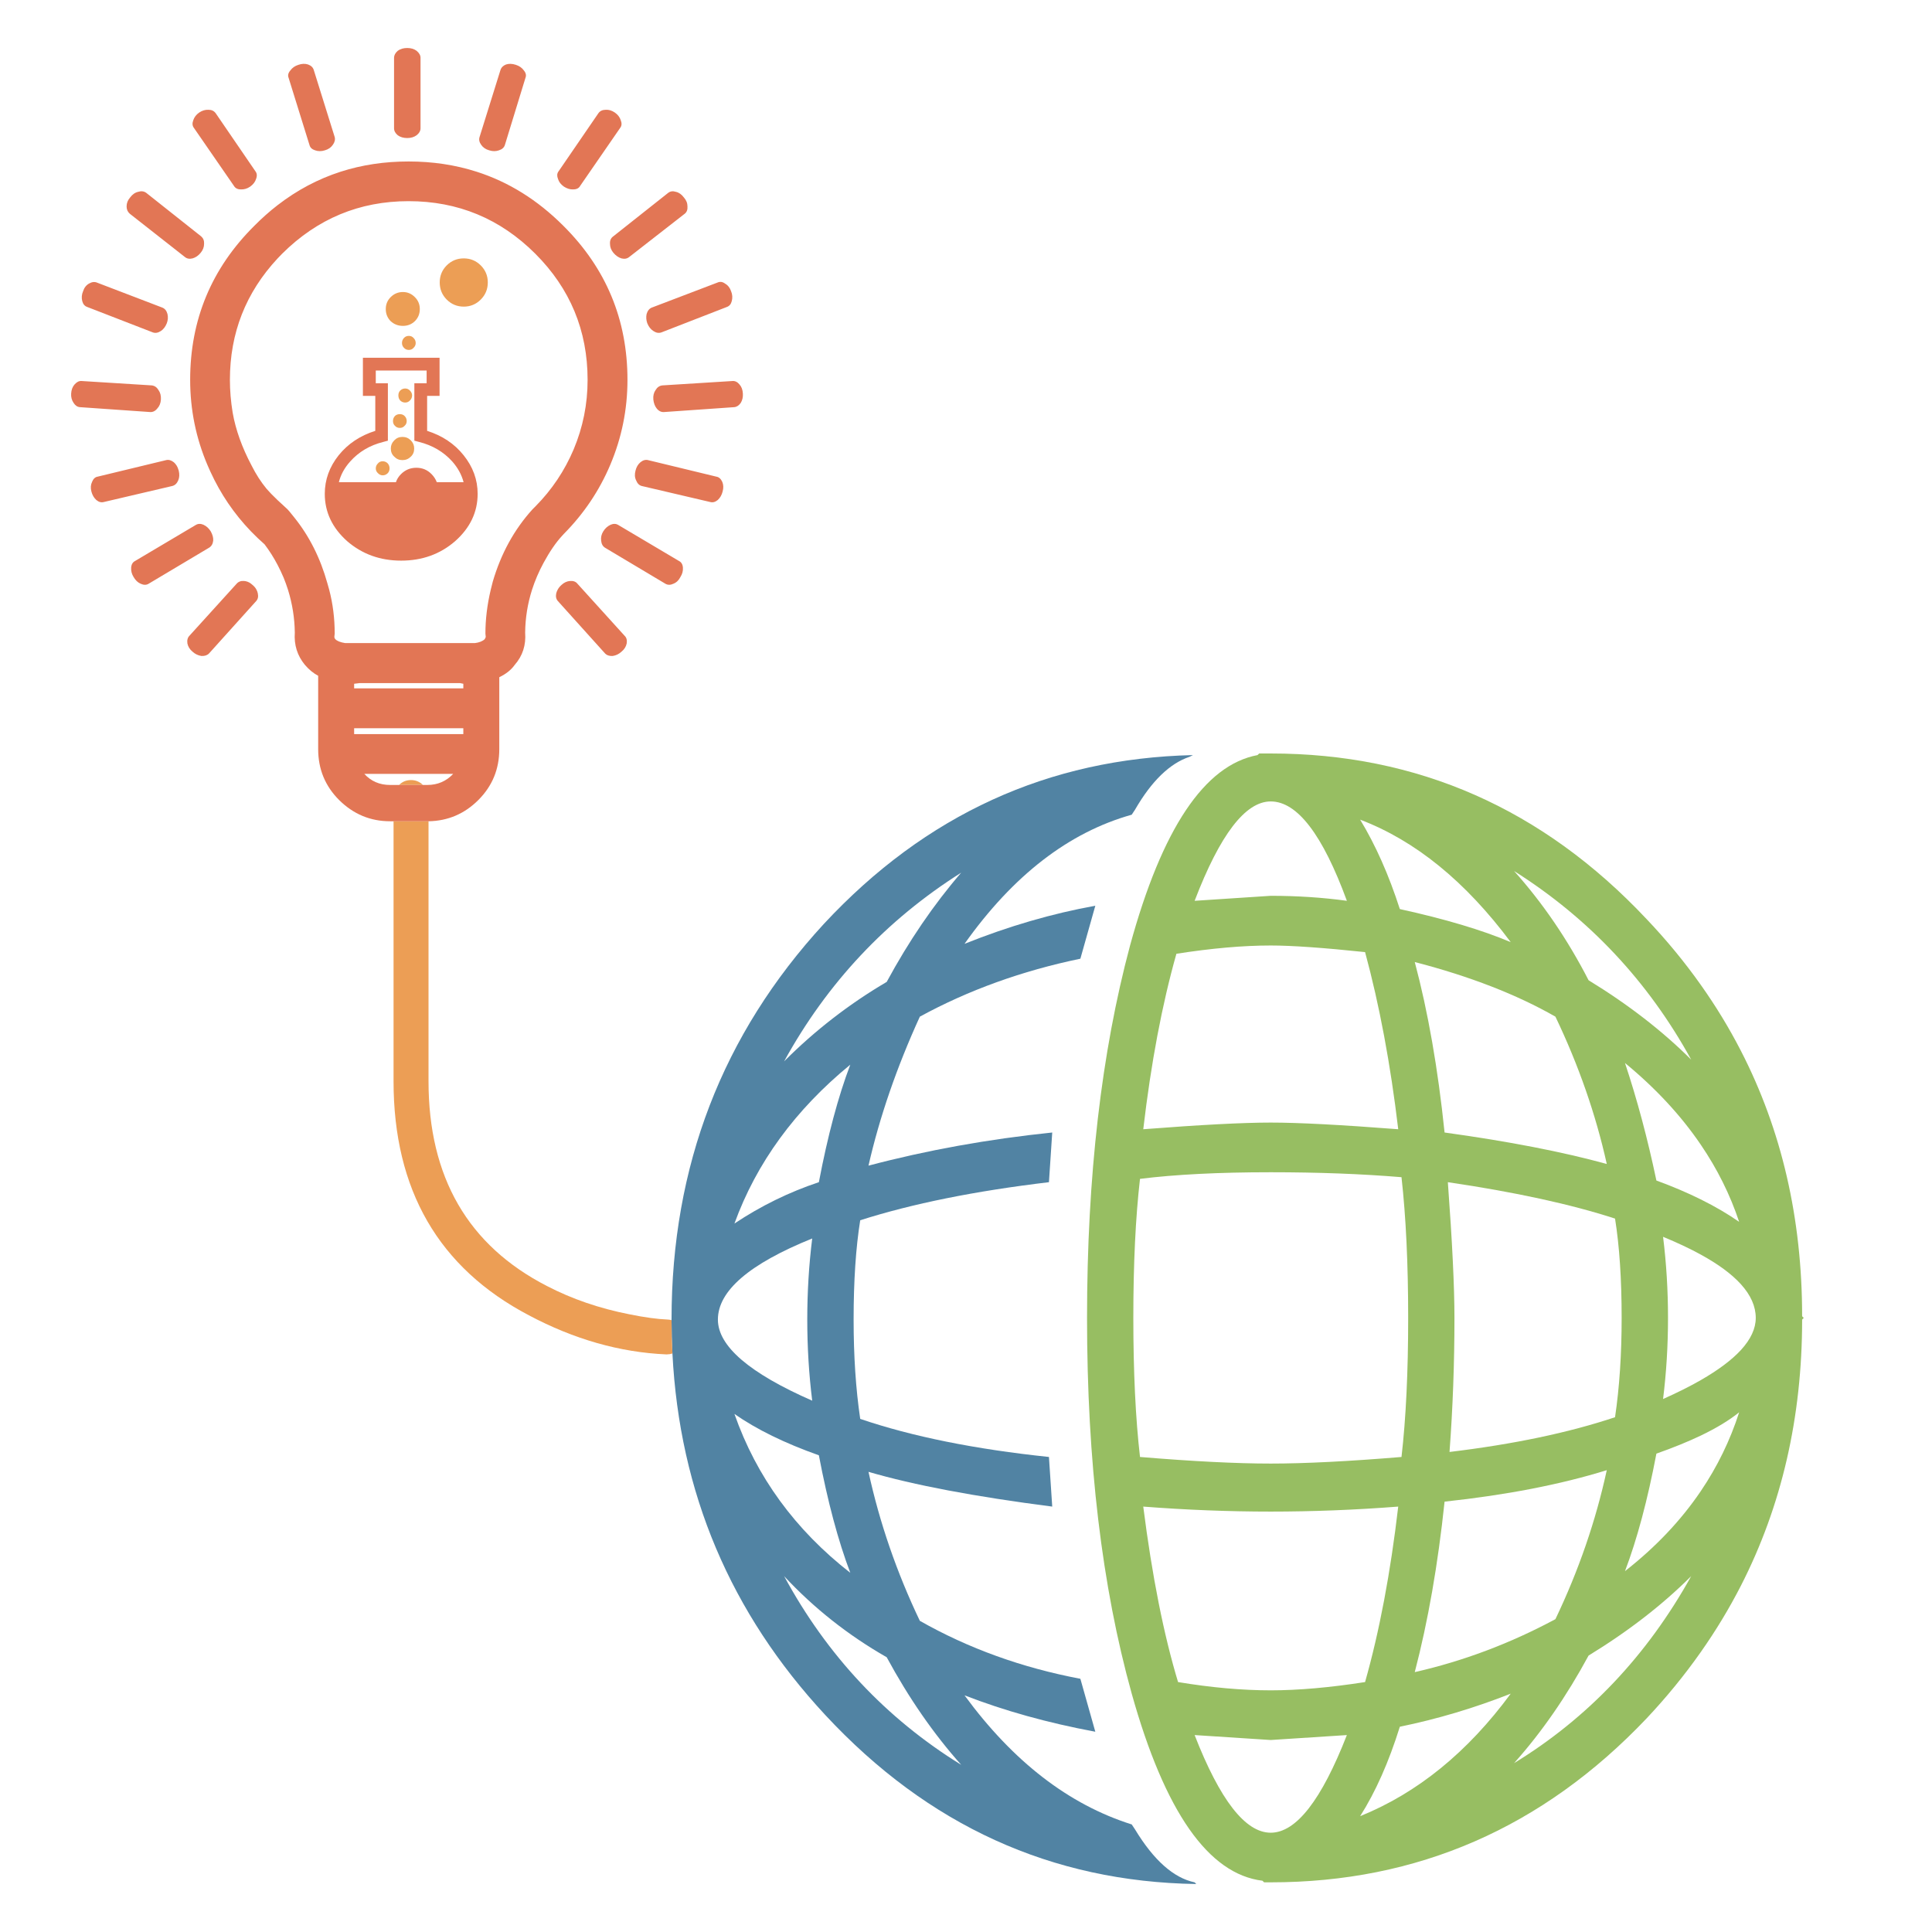 <?xml version="1.0" encoding="utf-8"?>
<!-- Generator: Adobe Illustrator 16.0.0, SVG Export Plug-In . SVG Version: 6.00 Build 0)  -->
<!DOCTYPE svg PUBLIC "-//W3C//DTD SVG 1.1//EN" "http://www.w3.org/Graphics/SVG/1.1/DTD/svg11.dtd">
<svg version="1.1" id="Layer_1" xmlns="http://www.w3.org/2000/svg" xmlns:xlink="http://www.w3.org/1999/xlink" x="0px" y="0px"
	 width="300px" height="300px" viewBox="0 0 300 300" enable-background="new 0 0 300 300" xml:space="preserve">
<g>
	<path fill-rule="evenodd" clip-rule="evenodd" fill="#5183A3" d="M104.415,210.169c-0.092-1.712-0.138-3.438-0.138-5.18
		c0-0.029,0-0.058,0-0.086c0-23.819,7.88-44.296,23.643-61.432c15.769-16.963,34.875-25.704,57.32-26.221l-0.516,0.259
		c-3.082,1.028-5.908,3.769-8.482,8.223l-0.509,0.775c-9.77,2.741-18.423,9.425-25.962,20.05c6.855-2.742,13.625-4.712,20.309-5.913
		l-2.32,8.223c-9.078,1.884-17.388,4.884-24.928,8.999c-3.598,7.884-6.254,15.596-7.973,23.135
		c9.085-2.402,18.596-4.118,28.531-5.146l-0.51,7.714c-11.48,1.368-21.25,3.339-29.306,5.913c-0.684,4.281-1.025,9.422-1.025,15.421
		c0,5.653,0.341,10.794,1.025,15.421c8.056,2.74,17.825,4.711,29.306,5.913l0.51,7.705c-11.992-1.54-21.504-3.339-28.531-5.396
		c1.718,7.885,4.375,15.597,7.973,23.136c7.54,4.281,15.85,7.28,24.928,8.999l2.32,8.222c-7.373-1.372-14.143-3.258-20.309-5.653
		c7.54,10.281,16.193,16.963,25.962,20.048l0.509,0.768c2.914,4.8,5.999,7.54,9.258,8.224l0.257,0.259
		c-22.45-0.34-41.644-9.076-57.578-26.212C113.434,250.475,105.512,231.753,104.415,210.169z M137.686,257.336
		c-5.993-3.425-11.303-7.622-15.929-12.594c6.684,12.338,15.849,22.104,27.496,29.298
		C144.973,269.242,141.117,263.674,137.686,257.336z M127.154,183.569c1.367-7.199,2.993-13.282,4.878-18.247
		c-8.567,7.022-14.564,15.245-17.989,24.668C118.157,187.25,122.528,185.109,127.154,183.569z M137.686,152.471
		c3.431-6.344,7.287-12,11.567-16.964c-11.647,7.367-20.813,17.133-27.496,29.298C126.55,160.006,131.859,155.896,137.686,152.471z
		 M127.154,225.978c-5.315-1.885-9.686-4.025-13.111-6.421c3.425,9.763,9.422,17.986,17.989,24.669
		C130.147,239.255,128.521,233.173,127.154,225.978z M126.119,192.309c-9.763,3.943-14.644,8.142-14.644,12.595
		c0,4.114,4.881,8.313,14.644,12.593c-0.511-4.114-0.767-8.312-0.767-12.593C125.352,200.616,125.608,196.418,126.119,192.309z"/>
	<path fill-rule="evenodd" clip-rule="evenodd" fill="#97BE62" d="M197.316,292.288h-1.025l-0.258-0.25
		c-8.396-1.027-15.162-10.712-20.3-29.048c-4.627-16.618-6.938-36.066-6.938-58.346c0-21.934,2.228-41.211,6.68-57.829
		c4.971-18.164,11.567-28.019,19.789-29.565l0.261-0.25h1.792c22.79,0,42.241,8.568,58.354,25.704
		c3.11,3.27,5.916,6.678,8.423,10.222c2.332,3.289,4.404,6.692,6.216,10.215c6.35,12.326,9.523,26.074,9.523,41.245l0.25,0.259
		l-0.25,0.259c0,15.17-3.174,28.955-9.523,41.356c-1.812,3.533-3.884,6.958-6.216,10.274c-2.507,3.568-5.313,7.006-8.423,10.31
		C239.558,283.807,220.106,292.288,197.316,292.288z M272.633,204.645c0-1.793-0.773-3.542-2.324-5.25
		c-1.42-1.563-3.492-3.091-6.216-4.586c-1.695-0.93-3.646-1.849-5.852-2.757c0.511,4.113,0.767,8.312,0.767,12.593
		c0,4.287-0.256,8.485-0.767,12.593c2.205-0.982,4.156-1.959,5.852-2.931c2.724-1.568,4.796-3.12,6.216-4.654
		C271.859,207.969,272.633,206.299,272.633,204.645z M224.313,175.855c9.935,1.373,18.33,3.002,25.187,4.887
		c-1.713-7.711-4.369-15.337-7.975-22.876c-5.993-3.431-13.273-6.259-21.841-8.482C221.742,157.096,223.284,165.92,224.313,175.855z
		 M224.313,233.175c-1.029,9.769-2.571,18.594-4.629,26.471c7.539-1.712,14.819-4.453,21.841-8.223
		c3.605-7.54,6.262-15.251,7.975-23.135C242.301,230.519,233.904,232.146,224.313,233.175z M197.316,262.474
		c4.286,0,9.171-0.429,14.652-1.284c2.231-7.878,3.946-16.961,5.148-27.247c-6.684,0.518-13.283,0.775-19.801,0.775
		c-6.511,0-13.107-0.258-19.791-0.775c1.375,10.798,3.175,19.879,5.404,27.247C188.067,262.045,192.863,262.474,197.316,262.474z
		 M197.316,227.262c5.316,0,12.084-0.342,20.308-1.024c0.691-6,1.036-13.197,1.036-21.593s-0.345-15.679-1.036-21.851
		c-6.165-0.512-12.936-0.768-20.308-0.768c-8.051,0-14.816,0.342-20.297,1.026c-0.692,5.999-1.037,13.196-1.037,21.592
		s0.345,15.593,1.037,21.593C185.24,226.92,192.008,227.262,197.316,227.262z M197.316,174.313c4.286,0,10.886,0.344,19.801,1.034
		c-1.202-10.114-2.917-19.282-5.148-27.505c-6.51-0.684-11.395-1.026-14.652-1.026c-4.281,0-9.162,0.429-14.646,1.285
		c-2.228,7.877-3.943,16.96-5.146,27.247C186.439,174.656,193.035,174.313,197.316,174.313z M224.822,183.569
		c0.684,9.252,1.024,16.277,1.024,21.075c0,7.027-0.254,13.967-0.766,20.816c9.941-1.195,18.509-2.993,25.703-5.396
		c0.684-4.627,1.025-9.766,1.025-15.421c0-6-0.342-11.14-1.025-15.421C243.929,186.995,235.273,185.109,224.822,183.569z
		 M235.105,273.782c11.479-7.022,20.648-16.702,27.504-29.04c-4.458,4.454-9.771,8.565-15.936,12.335
		C243.242,263.421,239.387,268.989,235.105,273.782z M197.316,284.583c3.941,0,7.884-5.056,11.825-15.162
		c-7.711,0.512-11.653,0.767-11.825,0.767l-11.816-0.767C189.441,279.527,193.38,284.583,197.316,284.583z M217.366,268.127
		c-1.713,5.488-3.767,10.117-6.163,13.887c8.906-3.603,16.701-9.944,23.383-19.023C228.933,265.22,223.192,266.932,217.366,268.127z
		 M257.205,225.719c-1.367,7.201-2.994,13.283-4.878,18.248c4.763-3.73,8.686-7.869,11.766-12.421
		c2.574-3.798,4.562-7.882,5.964-12.248c-1.518,1.23-3.504,2.437-5.964,3.62C262.104,223.866,259.808,224.8,257.205,225.719z
		 M264.093,177.743c-3.08-4.534-7.003-8.761-11.766-12.681c1.884,5.655,3.511,11.738,4.878,18.248
		c2.5,0.914,4.795,1.892,6.888,2.931c2.217,1.098,4.205,2.262,5.964,3.491C268.654,185.52,266.667,181.524,264.093,177.743z
		 M246.674,152.212c6.165,3.769,11.478,7.881,15.936,12.335c-6.684-12.166-15.851-21.932-27.504-29.299
		C239.558,140.219,243.414,145.874,246.674,152.212z M209.142,139.877c-3.77-10.286-7.711-15.43-11.825-15.43
		c-3.937,0-7.875,5.144-11.816,15.43l11.816-0.776C201.431,139.101,205.372,139.36,209.142,139.877z M234.586,146.298
		c-7.021-9.424-14.816-15.765-23.383-19.023c2.396,3.943,4.45,8.571,6.163,13.886C224.394,142.701,230.135,144.414,234.586,146.298z
		"/>
	<path fill-rule="evenodd" clip-rule="evenodd" fill="#EC9E55" d="M104.277,204.989c0,1.741,0.045,3.468,0.138,5.18
		c-0.277,0.093-0.563,0.139-0.862,0.139h-0.129c-7.188-0.322-14.288-2.345-21.299-6.069c-14.01-7.359-21.015-19.477-21.015-36.348
		v-40.366h5.25c0.069,0,0.129,0,0.181,0v40.366c0,14.906,6.135,25.508,18.403,31.806c3.878,2.013,8.145,3.475,12.799,4.388
		c2.35,0.477,4.321,0.747,5.914,0.811C103.875,204.905,104.082,204.938,104.277,204.989z M59.421,73.808
		c-0.271,0-0.514-0.109-0.732-0.328c-0.225-0.207-0.337-0.454-0.337-0.741c0-0.305,0.113-0.566,0.337-0.784
		c0.183-0.219,0.428-0.328,0.732-0.328c0.304,0,0.565,0.109,0.784,0.328c0.19,0.218,0.286,0.479,0.286,0.784
		c0,0.288-0.096,0.535-0.286,0.741C59.986,73.698,59.725,73.808,59.421,73.808z M62.825,64.593c0.218,0.219,0.328,0.48,0.328,0.785
		c0,0.304-0.11,0.551-0.328,0.741c-0.189,0.219-0.437,0.328-0.741,0.328c-0.306,0-0.558-0.109-0.758-0.328
		c-0.202-0.189-0.303-0.437-0.303-0.741c0-0.305,0.101-0.566,0.303-0.785c0.2-0.189,0.453-0.285,0.758-0.285
		C62.388,64.309,62.636,64.404,62.825,64.593z M65.679,121.888h-3.707c0.489-0.506,1.105-0.759,1.854-0.759
		C64.538,121.129,65.156,121.382,65.679,121.888z M62.722,54.008c-0.201-0.207-0.302-0.454-0.302-0.741
		c0-0.305,0.101-0.565,0.302-0.784c0.201-0.218,0.455-0.327,0.759-0.327c0.304,0,0.551,0.109,0.741,0.327
		c0.218,0.219,0.328,0.479,0.328,0.784c0,0.287-0.109,0.534-0.328,0.741c-0.189,0.218-0.437,0.328-0.741,0.328
		C63.176,54.336,62.923,54.227,62.722,54.008z M63.661,60.654c0.218,0.224,0.328,0.471,0.328,0.741c0,0.304-0.109,0.566-0.328,0.785
		c-0.2,0.218-0.448,0.327-0.741,0.327c-0.305,0-0.566-0.109-0.785-0.327c-0.184-0.218-0.275-0.48-0.275-0.785
		c0-0.305,0.092-0.552,0.275-0.741c0.219-0.219,0.48-0.328,0.785-0.328C63.213,60.327,63.461,60.436,63.661,60.654z M74.651,46.518
		c-0.73,0.73-1.609,1.095-2.638,1.095c-1.034,0-1.917-0.365-2.646-1.095c-0.725-0.729-1.087-1.617-1.087-2.663
		c0-1.035,0.362-1.917,1.087-2.646c0.729-0.725,1.612-1.087,2.646-1.087c1.028,0,1.908,0.362,2.638,1.087
		c0.729,0.729,1.095,1.611,1.095,2.646C75.746,44.9,75.381,45.788,74.651,46.518z M65.187,47.992c0,0.741-0.255,1.367-0.767,1.879
		c-0.507,0.488-1.124,0.732-1.854,0.732c-0.741,0-1.376-0.244-1.905-0.732c-0.505-0.512-0.758-1.139-0.758-1.879
		c0-0.73,0.252-1.347,0.758-1.854c0.528-0.528,1.164-0.793,1.905-0.793c0.713,0,1.33,0.265,1.854,0.793
		C64.932,46.645,65.187,47.262,65.187,47.992z M62.489,67.843c0.512,0,0.945,0.178,1.301,0.534c0.351,0.351,0.526,0.773,0.526,1.267
		c0,0.523-0.175,0.946-0.526,1.268c-0.356,0.356-0.79,0.534-1.301,0.534c-0.506,0-0.928-0.178-1.267-0.534
		c-0.356-0.322-0.536-0.744-0.536-1.268c0-0.493,0.179-0.916,0.536-1.267C61.562,68.021,61.983,67.843,62.489,67.843z"/>
	<path fill-rule="evenodd" clip-rule="evenodd" fill="#E27655" d="M66.541,127.525c-0.052,0-0.112,0-0.181,0h-5.25h-0.534
		c-3.063,0-5.704-1.1-7.921-3.301c-2.166-2.167-3.25-4.798-3.25-7.896v-11.395c-0.741-0.391-1.425-0.951-2.051-1.681
		c-1.189-1.437-1.715-3.111-1.577-5.024c-0.029-2.253-0.382-4.471-1.061-6.655c-0.195-0.615-0.417-1.229-0.664-1.845
		c-0.298-0.701-0.614-1.37-0.948-2.008c-0.609-1.161-1.285-2.227-2.025-3.198c-0.742-0.649-1.449-1.325-2.121-2.025
		c-2.615-2.718-4.708-5.801-6.284-9.25c-0.155-0.333-0.304-0.669-0.448-1.008c-1.799-4.212-2.698-8.631-2.698-13.257
		c0-9.355,3.327-17.334,9.981-23.937c1.155-1.166,2.353-2.229,3.595-3.189c3.017-2.333,6.284-4.065,9.8-5.197
		c3.292-1.057,6.807-1.586,10.542-1.586c3.729,0,7.247,0.529,10.55,1.586c4.977,1.591,9.464,4.387,13.463,8.387
		c6.648,6.603,9.973,14.582,9.973,23.937c0,4.586-0.888,8.979-2.665,13.18c-1.695,4.01-4.096,7.587-7.205,10.73l-0.285,0.31
		c-0.965,1.046-1.922,2.443-2.87,4.189c-0.742,1.374-1.34,2.768-1.793,4.181c-0.689,2.166-1.045,4.384-1.069,6.655
		c0.149,1.948-0.393,3.623-1.629,5.024c-0.54,0.765-1.336,1.4-2.388,1.905v11.171c0,3.098-1.082,5.729-3.249,7.896
		C72.132,126.373,69.552,127.473,66.541,127.525z M61.972,121.888h3.707h0.681c1.591,0,2.93-0.575,4.016-1.724H56.567
		c1.046,1.149,2.382,1.724,4.008,1.724H61.972z M30.925,17.479c0.477-0.322,0.968-0.465,1.474-0.431
		c0.471,0,0.836,0.179,1.095,0.535l6.163,9.007c0.253,0.322,0.288,0.721,0.104,1.198c-0.139,0.454-0.442,0.85-0.914,1.189
		c-0.47,0.322-0.962,0.466-1.474,0.431c-0.487,0-0.841-0.187-1.059-0.56l-6.199-8.982c-0.252-0.322-0.287-0.721-0.103-1.198
		C30.166,18.197,30.47,17.801,30.925,17.479z M31.251,36.717c0.322,0.288,0.469,0.67,0.439,1.146c0,0.505-0.177,0.971-0.534,1.396
		c-0.356,0.437-0.772,0.724-1.25,0.862c-0.471,0.121-0.868,0.052-1.189-0.207l-8.559-6.723c-0.334-0.288-0.5-0.667-0.5-1.139
		c0-0.511,0.184-0.977,0.551-1.396c0.356-0.477,0.773-0.767,1.25-0.871c0.472-0.149,0.886-0.098,1.242,0.155L31.251,36.717z
		 M30.39,81.522c0.357-0.218,0.755-0.233,1.198-0.043c0.471,0.219,0.851,0.563,1.138,1.035c0.287,0.512,0.414,0.995,0.379,1.448
		c-0.063,0.512-0.282,0.876-0.655,1.095l-9.37,5.585c-0.356,0.218-0.77,0.218-1.241,0c-0.443-0.19-0.808-0.538-1.095-1.043
		c-0.287-0.46-0.414-0.942-0.379-1.448c0.035-0.506,0.239-0.854,0.611-1.043L30.39,81.522z M29.424,98.71l7.318-8.068
		c0.287-0.322,0.667-0.466,1.138-0.431c0.397,0.028,0.756,0.164,1.077,0.405c0.092,0.063,0.181,0.138,0.267,0.224
		c0.265,0.218,0.466,0.462,0.604,0.732c0.098,0.184,0.167,0.379,0.207,0.586c0.104,0.494,0.012,0.894-0.276,1.198l-7.309,8.119
		c-0.288,0.288-0.687,0.414-1.199,0.379c-0.505-0.08-0.954-0.298-1.344-0.654c-0.438-0.356-0.707-0.788-0.81-1.293
		C29.028,99.396,29.138,98.997,29.424,98.71z M86.65,93.357c-0.287-0.305-0.382-0.705-0.285-1.198
		c0.053-0.208,0.127-0.402,0.225-0.586c0.144-0.27,0.339-0.514,0.586-0.732c0.408-0.386,0.86-0.595,1.354-0.629
		c0.505-0.035,0.885,0.109,1.138,0.431l7.31,8.068c0.304,0.287,0.417,0.687,0.336,1.198c-0.104,0.505-0.377,0.937-0.819,1.293
		c-0.385,0.356-0.833,0.575-1.345,0.654c-0.505,0.035-0.902-0.091-1.189-0.379L86.65,93.357z M58.274,61.473h-1.922v-5.921h11.903
		v5.921h-1.931v5.43c2.351,0.741,4.238,2.002,5.663,3.784c1.454,1.81,2.181,3.807,2.181,5.99c0,2.839-1.167,5.292-3.5,7.361
		c-2.321,2.012-5.114,3.017-8.378,3.017c-3.251,0-6.044-1.005-8.377-3.017c-2.322-2.068-3.482-4.521-3.482-7.361
		c0-2.184,0.721-4.18,2.163-5.99c1.437-1.782,3.331-3.043,5.681-3.784V61.473z M64.342,59.516h1.905v-1.982h-7.896v1.982h1.879
		v8.913l-0.732,0.198c-2.08,0.523-3.79,1.537-5.128,3.042c-0.88,0.983-1.463,2.051-1.751,3.206h8.861
		c0.149-0.459,0.411-0.875,0.785-1.25c0.66-0.66,1.457-0.991,2.387-0.991c0.931,0,1.718,0.331,2.362,0.991
		c0.367,0.374,0.637,0.791,0.81,1.25h4.163c-0.304-1.155-0.888-2.223-1.75-3.206c-1.356-1.505-3.074-2.519-5.155-3.042l-0.742-0.198
		V59.516z M36.13,64.085c0.471,2.672,1.454,5.413,2.948,8.223c0.672,1.339,1.443,2.534,2.31,3.586
		c0.403,0.471,0.974,1.061,1.716,1.767c0.396,0.374,0.839,0.782,1.327,1.225c0.219,0.172,0.65,0.673,1.293,1.5
		c2.321,2.896,4.022,6.281,5.103,10.154c0.103,0.345,0.201,0.689,0.292,1.034c0.569,2.178,0.854,4.448,0.854,6.809l-0.052,0.483
		c0,0.149,0.05,0.276,0.146,0.379c0.259,0.287,0.768,0.491,1.527,0.612h20.151c0.679-0.086,1.188-0.291,1.527-0.612l0.155-0.328
		l-0.052-0.535c0-2.212,0.275-4.481,0.827-6.809c0.098-0.419,0.205-0.842,0.319-1.268c1.281-4.361,3.335-8.1,6.163-11.214
		l0.481-0.482c2.541-2.574,4.512-5.519,5.914-8.835c1.443-3.436,2.163-7.034,2.163-10.792c0-7.649-2.709-14.179-8.128-19.592
		c-5.448-5.436-12.004-8.154-19.669-8.154c-7.614,0-14.157,2.718-19.627,8.154c-0.241,0.248-0.48,0.494-0.715,0.741
		C38.168,45.43,35.7,51.712,35.7,58.982C35.7,60.643,35.843,62.343,36.13,64.085z M92.917,17.583
		c0.252-0.356,0.634-0.535,1.146-0.535c0.471-0.034,0.942,0.109,1.413,0.431c0.46,0.322,0.764,0.719,0.914,1.189
		c0.19,0.477,0.158,0.876-0.095,1.198l-6.198,8.982c-0.201,0.373-0.557,0.56-1.068,0.56c-0.472,0.035-0.96-0.109-1.466-0.431
		c-0.476-0.339-0.782-0.735-0.914-1.189c-0.178-0.443-0.164-0.819,0.043-1.129c0.017-0.023,0.034-0.046,0.051-0.069L92.917,17.583z
		 M94.821,81.479c0.438-0.189,0.833-0.175,1.189,0.043l9.421,5.585c0.374,0.19,0.578,0.538,0.612,1.043
		c0.035,0.505-0.095,0.988-0.389,1.448c-0.252,0.505-0.614,0.854-1.085,1.043c-0.459,0.218-0.876,0.218-1.25,0l-9.361-5.585
		c-0.357-0.219-0.561-0.583-0.612-1.095c-0.07-0.505,0.041-0.988,0.328-1.448C93.962,82.042,94.344,81.698,94.821,81.479z
		 M111.242,74.015c0.391,0.063,0.695,0.333,0.913,0.81c0.191,0.454,0.208,0.954,0.053,1.5c-0.133,0.54-0.386,0.979-0.76,1.319
		c-0.391,0.321-0.789,0.422-1.198,0.301l-10.61-2.482c-0.385-0.104-0.673-0.394-0.862-0.871c-0.219-0.437-0.25-0.942-0.095-1.517
		c0.132-0.546,0.385-0.977,0.759-1.293c0.391-0.322,0.787-0.434,1.189-0.336L111.242,74.015z M48.724,10.876l3.25,10.413
		c0.098,0.391,0.002,0.787-0.285,1.189c-0.287,0.425-0.701,0.712-1.241,0.862c-0.54,0.172-1.048,0.172-1.526,0
		c-0.471-0.15-0.758-0.42-0.862-0.811l-3.25-10.456c-0.149-0.374-0.055-0.755,0.285-1.146c0.287-0.402,0.702-0.689,1.241-0.862
		c0.54-0.184,1.041-0.202,1.5-0.052C48.307,10.186,48.604,10.474,48.724,10.876z M54.99,106.89h16.955v-0.716l-0.526-0.104H55.852
		l-0.862,0.104V106.89z M54.99,113.992h16.955v-0.913H54.99V113.992z M61.188,8.971c0-0.385,0.191-0.747,0.577-1.086
		c0.39-0.287,0.882-0.431,1.474-0.431c0.574,0,1.058,0.144,1.447,0.431c0.409,0.34,0.613,0.701,0.613,1.086v10.947
		c0,0.402-0.204,0.764-0.613,1.086c-0.39,0.287-0.873,0.431-1.447,0.431c-0.592,0-1.084-0.144-1.474-0.431
		c-0.386-0.322-0.577-0.685-0.577-1.086V8.971z M77.711,10.876c0.132-0.402,0.421-0.69,0.862-0.862
		c0.46-0.15,0.968-0.132,1.526,0.052c0.54,0.172,0.953,0.459,1.24,0.862c0.323,0.391,0.408,0.772,0.259,1.146L78.393,22.53
		c-0.133,0.391-0.438,0.661-0.914,0.811c-0.471,0.172-0.978,0.172-1.518,0c-0.545-0.15-0.961-0.437-1.249-0.862
		c-0.287-0.402-0.371-0.799-0.25-1.189L77.711,10.876z M115.025,62.559c-0.287,0.408-0.625,0.63-1.017,0.664l-10.886,0.759
		c-0.442,0.034-0.825-0.149-1.146-0.551c-0.288-0.357-0.463-0.822-0.526-1.396c-0.051-0.581,0.065-1.072,0.354-1.475
		c0.252-0.425,0.6-0.664,1.043-0.715l10.886-0.681c0.408-0.034,0.773,0.144,1.094,0.534c0.322,0.356,0.498,0.831,0.526,1.423
		C115.387,61.66,115.279,62.14,115.025,62.559z M103.76,29.942c0.333-0.252,0.729-0.304,1.189-0.155
		c0.471,0.104,0.885,0.394,1.241,0.871c0.374,0.419,0.561,0.885,0.561,1.396c0.035,0.506-0.109,0.885-0.431,1.139l-8.628,6.723
		c-0.322,0.258-0.72,0.328-1.198,0.207c-0.454-0.138-0.867-0.425-1.241-0.862c-0.355-0.425-0.533-0.891-0.533-1.396
		c-0.035-0.505,0.126-0.887,0.482-1.146L103.76,29.942z M101.217,47.759l10.18-3.879c0.408-0.184,0.804-0.132,1.189,0.156
		c0.442,0.252,0.756,0.649,0.939,1.189c0.207,0.505,0.241,1.014,0.104,1.525c-0.116,0.471-0.368,0.775-0.758,0.914l-10.18,3.956
		c-0.408,0.138-0.821,0.063-1.241-0.224c-0.408-0.258-0.721-0.658-0.939-1.198c-0.173-0.488-0.207-0.971-0.104-1.448
		C100.557,48.245,100.826,47.915,101.217,47.759z M15.056,43.88l10.137,3.879c0.402,0.155,0.672,0.485,0.81,0.991
		c0.116,0.477,0.081,0.959-0.103,1.448c-0.218,0.541-0.523,0.94-0.914,1.198c-0.443,0.287-0.856,0.362-1.241,0.224l-10.206-3.956
		c-0.39-0.138-0.647-0.442-0.768-0.914c-0.132-0.512-0.088-1.02,0.13-1.525c0.172-0.541,0.477-0.937,0.914-1.189
		C14.257,43.777,14.671,43.726,15.056,43.88z M12.676,59.163l10.887,0.681c0.442,0.052,0.79,0.291,1.043,0.715
		c0.287,0.402,0.414,0.894,0.379,1.475c-0.035,0.574-0.222,1.04-0.56,1.396c-0.322,0.402-0.701,0.585-1.138,0.551l-10.895-0.759
		c-0.385-0.034-0.707-0.256-0.965-0.664c-0.287-0.419-0.414-0.899-0.379-1.439c0.035-0.592,0.213-1.066,0.534-1.423
		C11.921,59.307,12.286,59.129,12.676,59.163z M26.76,75.463l-10.61,2.482c-0.408,0.121-0.805,0.02-1.189-0.301
		c-0.374-0.339-0.629-0.779-0.767-1.319c-0.149-0.546-0.115-1.046,0.104-1.5c0.189-0.477,0.477-0.747,0.862-0.81l10.637-2.569
		c0.39-0.098,0.79,0.015,1.197,0.336c0.149,0.132,0.282,0.285,0.397,0.457c0.155,0.241,0.275,0.52,0.361,0.836
		c0.138,0.575,0.113,1.08-0.077,1.517C27.474,75.069,27.169,75.359,26.76,75.463z"/>
</g>
</svg>

